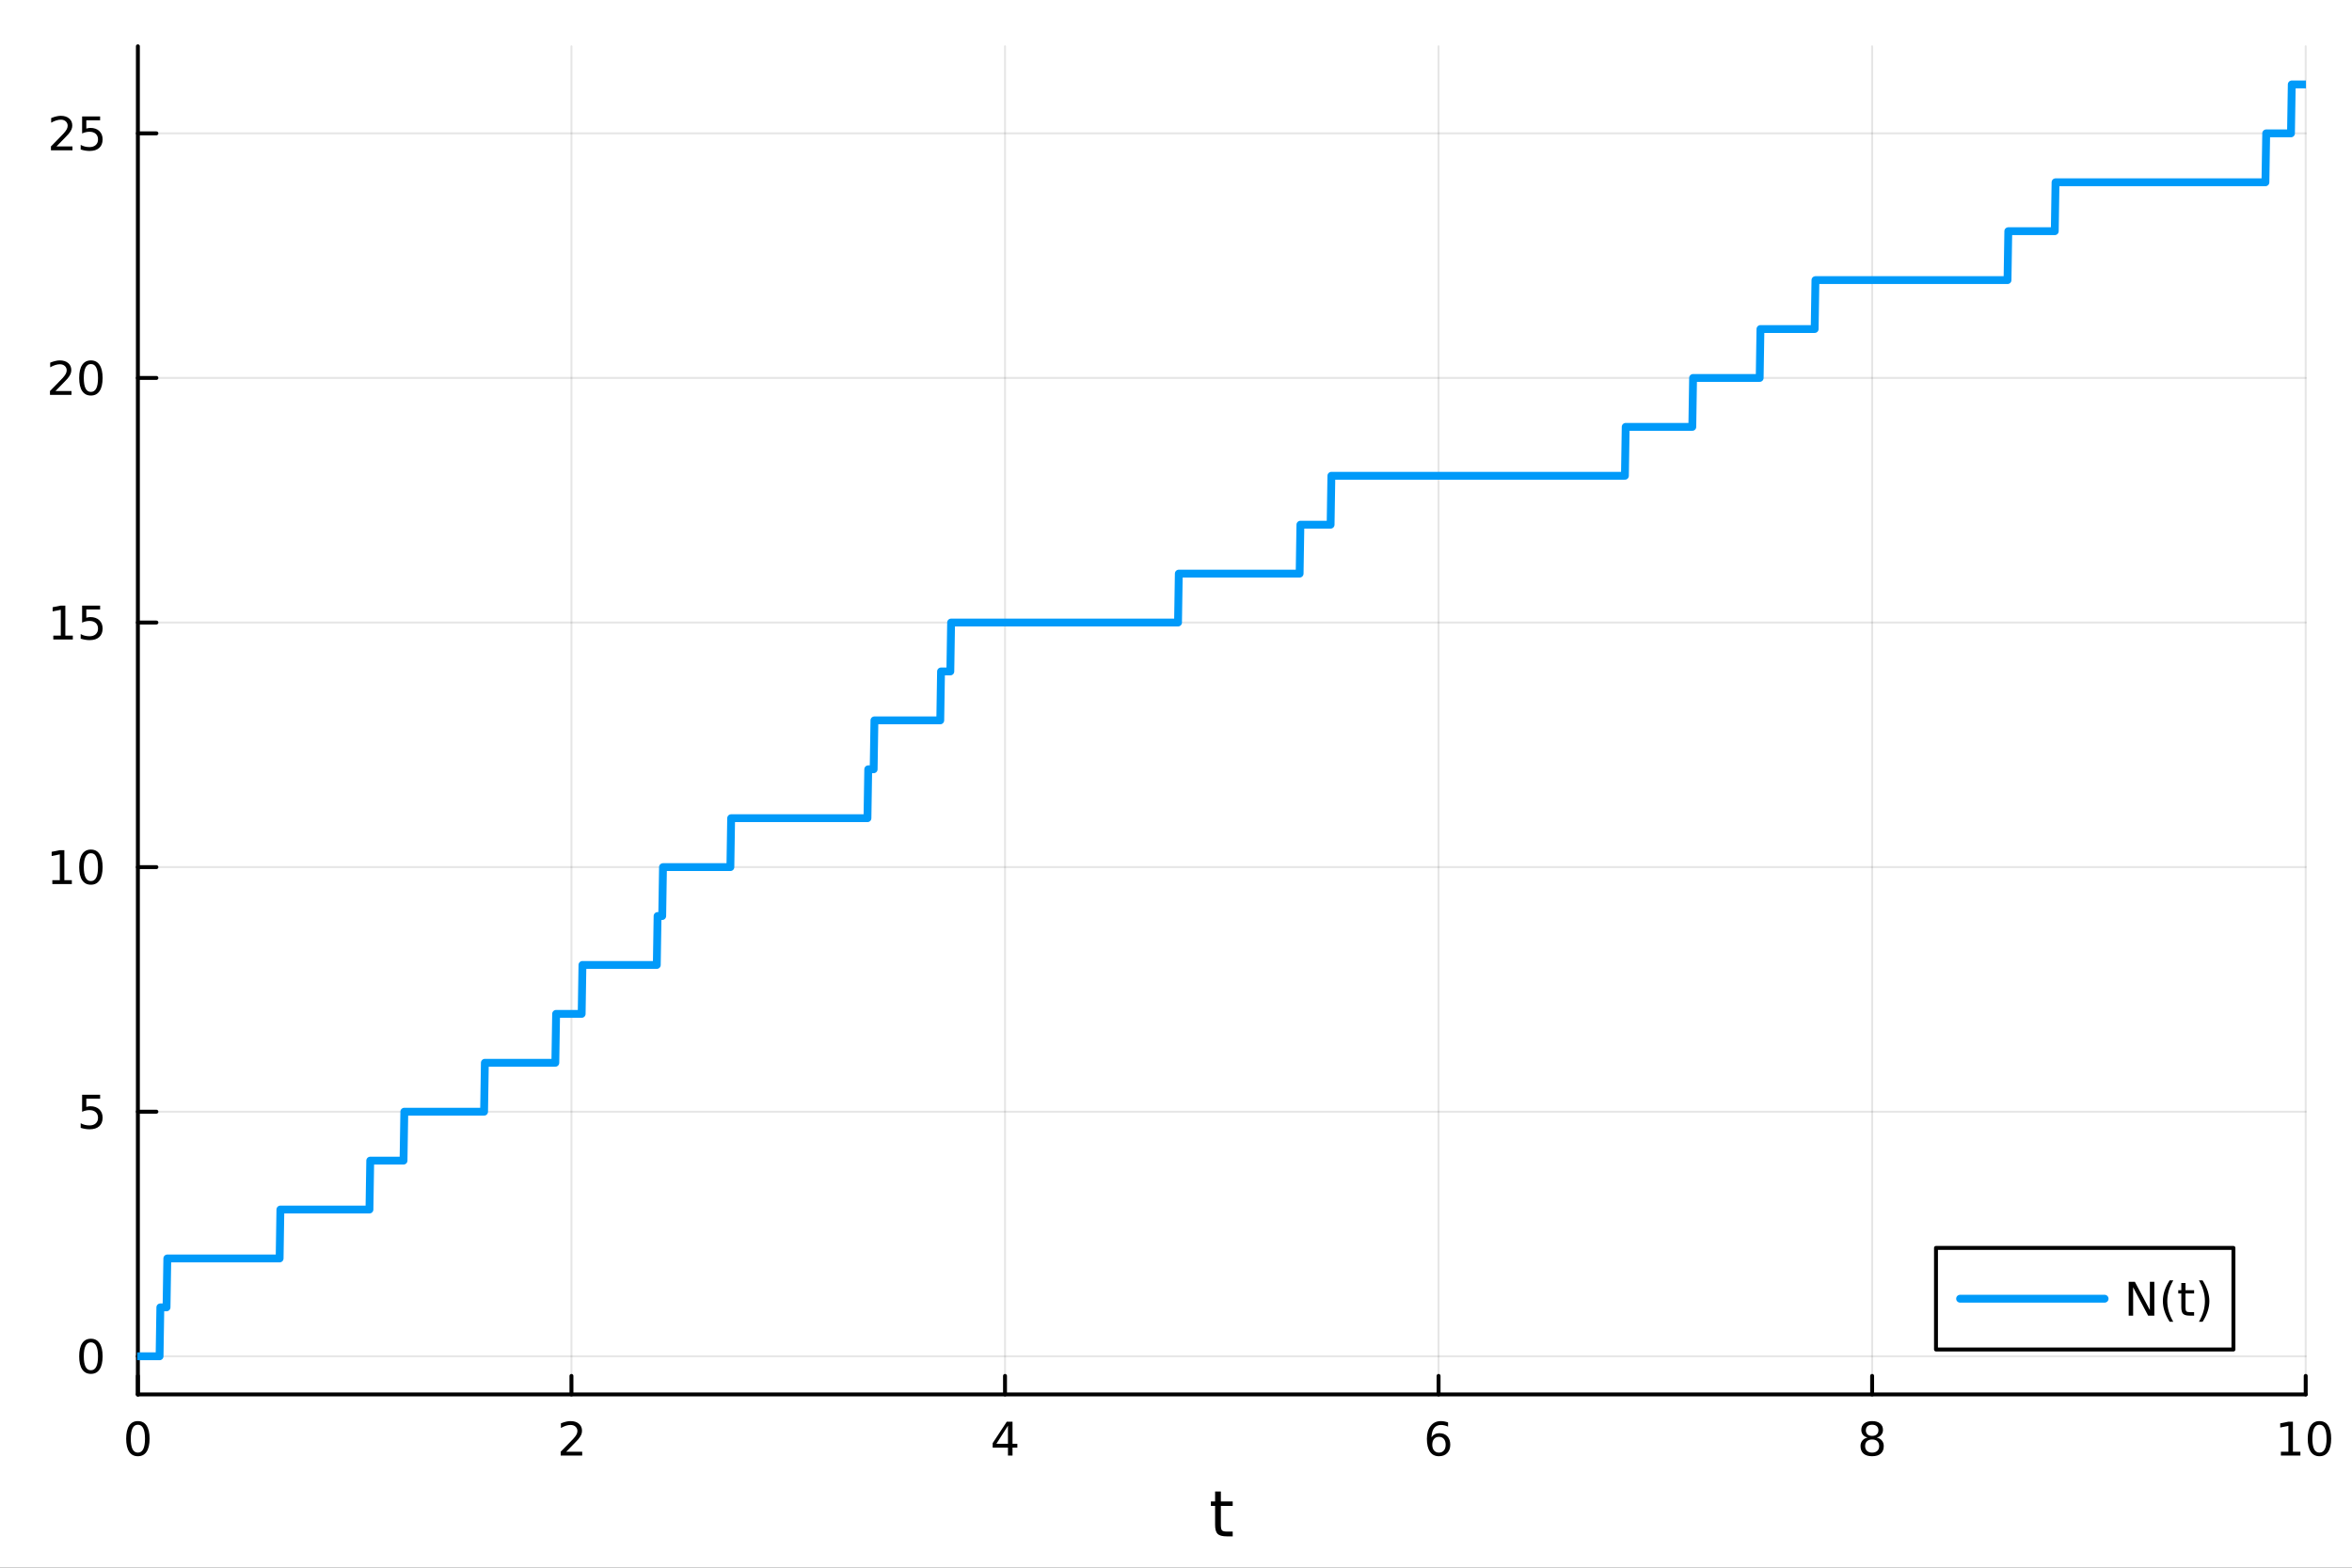 <?xml version="1.0" encoding="utf-8"?>
<svg xmlns="http://www.w3.org/2000/svg" xmlns:xlink="http://www.w3.org/1999/xlink" width="600" height="400" viewBox="0 0 2400 1600">
<rect x="0" y="0" width="2400" height="1600" fill="#333333" stroke="none"/>
<defs>
  <clipPath id="clip160">
    <rect x="0" y="0" width="2400" height="1600"/>
  </clipPath>
</defs>
<path clip-path="url(#clip160)" d="M0 1600 L2400 1600 L2400 0 L0 0  Z" fill="#ffffff" fill-rule="evenodd" fill-opacity="1"/>
<defs>
  <clipPath id="clip161">
    <rect x="480" y="0" width="1681" height="1600"/>
  </clipPath>
</defs>
<path clip-path="url(#clip160)" d="M140.696 1423.18 L2352.76 1423.18 L2352.76 47.244 L140.696 47.244  Z" fill="#ffffff" fill-rule="evenodd" fill-opacity="1"/>
<defs>
  <clipPath id="clip162">
    <rect x="140" y="47" width="2213" height="1377"/>
  </clipPath>
</defs>
<polyline clip-path="url(#clip162)" style="stroke:#000000; stroke-linecap:round; stroke-linejoin:round; stroke-width:2; stroke-opacity:0.1; fill:none" points="140.696,1423.18 140.696,47.244 "/>
<polyline clip-path="url(#clip162)" style="stroke:#000000; stroke-linecap:round; stroke-linejoin:round; stroke-width:2; stroke-opacity:0.1; fill:none" points="583.108,1423.18 583.108,47.244 "/>
<polyline clip-path="url(#clip162)" style="stroke:#000000; stroke-linecap:round; stroke-linejoin:round; stroke-width:2; stroke-opacity:0.1; fill:none" points="1025.52,1423.18 1025.52,47.244 "/>
<polyline clip-path="url(#clip162)" style="stroke:#000000; stroke-linecap:round; stroke-linejoin:round; stroke-width:2; stroke-opacity:0.1; fill:none" points="1467.93,1423.18 1467.93,47.244 "/>
<polyline clip-path="url(#clip162)" style="stroke:#000000; stroke-linecap:round; stroke-linejoin:round; stroke-width:2; stroke-opacity:0.1; fill:none" points="1910.34,1423.18 1910.34,47.244 "/>
<polyline clip-path="url(#clip162)" style="stroke:#000000; stroke-linecap:round; stroke-linejoin:round; stroke-width:2; stroke-opacity:0.1; fill:none" points="2352.76,1423.18 2352.76,47.244 "/>
<polyline clip-path="url(#clip160)" style="stroke:#000000; stroke-linecap:round; stroke-linejoin:round; stroke-width:4; stroke-opacity:1; fill:none" points="140.696,1423.18 2352.76,1423.18 "/>
<polyline clip-path="url(#clip160)" style="stroke:#000000; stroke-linecap:round; stroke-linejoin:round; stroke-width:4; stroke-opacity:1; fill:none" points="140.696,1423.18 140.696,1404.28 "/>
<polyline clip-path="url(#clip160)" style="stroke:#000000; stroke-linecap:round; stroke-linejoin:round; stroke-width:4; stroke-opacity:1; fill:none" points="583.108,1423.18 583.108,1404.28 "/>
<polyline clip-path="url(#clip160)" style="stroke:#000000; stroke-linecap:round; stroke-linejoin:round; stroke-width:4; stroke-opacity:1; fill:none" points="1025.52,1423.18 1025.52,1404.28 "/>
<polyline clip-path="url(#clip160)" style="stroke:#000000; stroke-linecap:round; stroke-linejoin:round; stroke-width:4; stroke-opacity:1; fill:none" points="1467.93,1423.18 1467.93,1404.28 "/>
<polyline clip-path="url(#clip160)" style="stroke:#000000; stroke-linecap:round; stroke-linejoin:round; stroke-width:4; stroke-opacity:1; fill:none" points="1910.34,1423.18 1910.34,1404.28 "/>
<polyline clip-path="url(#clip160)" style="stroke:#000000; stroke-linecap:round; stroke-linejoin:round; stroke-width:4; stroke-opacity:1; fill:none" points="2352.76,1423.18 2352.76,1404.28 "/>
<path clip-path="url(#clip160)" d="M140.696 1454.1 Q137.084 1454.1 135.256 1457.66 Q133.45 1461.2 133.45 1468.33 Q133.45 1475.44 135.256 1479.01 Q137.084 1482.55 140.696 1482.55 Q144.33 1482.55 146.135 1479.01 Q147.964 1475.44 147.964 1468.33 Q147.964 1461.2 146.135 1457.66 Q144.33 1454.1 140.696 1454.1 M140.696 1450.39 Q146.506 1450.39 149.561 1455 Q152.64 1459.58 152.64 1468.33 Q152.64 1477.06 149.561 1481.67 Q146.506 1486.25 140.696 1486.25 Q134.885 1486.25 131.807 1481.67 Q128.751 1477.06 128.751 1468.33 Q128.751 1459.58 131.807 1455 Q134.885 1450.39 140.696 1450.39 Z" fill="#000000" fill-rule="nonzero" fill-opacity="1" /><path clip-path="url(#clip160)" d="M577.76 1481.64 L594.08 1481.64 L594.08 1485.58 L572.135 1485.58 L572.135 1481.64 Q574.797 1478.89 579.381 1474.26 Q583.987 1469.61 585.168 1468.27 Q587.413 1465.74 588.293 1464.01 Q589.196 1462.25 589.196 1460.56 Q589.196 1457.8 587.251 1456.07 Q585.33 1454.33 582.228 1454.33 Q580.029 1454.33 577.575 1455.09 Q575.145 1455.86 572.367 1457.41 L572.367 1452.69 Q575.191 1451.55 577.645 1450.97 Q580.098 1450.39 582.135 1450.39 Q587.506 1450.39 590.7 1453.08 Q593.895 1455.77 593.895 1460.26 Q593.895 1462.39 593.084 1464.31 Q592.297 1466.2 590.191 1468.8 Q589.612 1469.47 586.51 1472.69 Q583.409 1475.88 577.76 1481.64 Z" fill="#000000" fill-rule="nonzero" fill-opacity="1" /><path clip-path="url(#clip160)" d="M1028.53 1455.09 L1016.72 1473.54 L1028.53 1473.54 L1028.53 1455.09 M1027.3 1451.02 L1033.18 1451.02 L1033.18 1473.54 L1038.11 1473.54 L1038.11 1477.43 L1033.18 1477.43 L1033.18 1485.58 L1028.53 1485.58 L1028.53 1477.43 L1012.93 1477.43 L1012.93 1472.92 L1027.3 1451.02 Z" fill="#000000" fill-rule="nonzero" fill-opacity="1" /><path clip-path="url(#clip160)" d="M1468.34 1466.44 Q1465.19 1466.44 1463.34 1468.59 Q1461.51 1470.74 1461.51 1474.49 Q1461.51 1478.22 1463.34 1480.39 Q1465.19 1482.55 1468.34 1482.55 Q1471.48 1482.55 1473.31 1480.39 Q1475.17 1478.22 1475.17 1474.49 Q1475.17 1470.74 1473.31 1468.59 Q1471.48 1466.44 1468.34 1466.44 M1477.62 1451.78 L1477.62 1456.04 Q1475.86 1455.21 1474.05 1454.77 Q1472.27 1454.33 1470.51 1454.33 Q1465.88 1454.33 1463.43 1457.45 Q1461 1460.58 1460.65 1466.9 Q1462.02 1464.89 1464.08 1463.82 Q1466.14 1462.73 1468.61 1462.73 Q1473.82 1462.73 1476.83 1465.9 Q1479.86 1469.05 1479.86 1474.49 Q1479.86 1479.82 1476.72 1483.03 Q1473.57 1486.25 1468.34 1486.25 Q1462.34 1486.25 1459.17 1481.67 Q1456 1477.06 1456 1468.33 Q1456 1460.14 1459.89 1455.28 Q1463.78 1450.39 1470.33 1450.39 Q1472.09 1450.39 1473.87 1450.74 Q1475.67 1451.09 1477.62 1451.78 Z" fill="#000000" fill-rule="nonzero" fill-opacity="1" /><path clip-path="url(#clip160)" d="M1910.34 1469.17 Q1907.01 1469.17 1905.09 1470.95 Q1903.19 1472.73 1903.19 1475.86 Q1903.19 1478.98 1905.09 1480.77 Q1907.01 1482.55 1910.34 1482.55 Q1913.68 1482.55 1915.6 1480.77 Q1917.52 1478.96 1917.52 1475.86 Q1917.52 1472.73 1915.6 1470.95 Q1913.7 1469.17 1910.34 1469.17 M1905.67 1467.18 Q1902.66 1466.44 1900.97 1464.38 Q1899.3 1462.32 1899.3 1459.35 Q1899.3 1455.21 1902.24 1452.8 Q1905.2 1450.39 1910.34 1450.39 Q1915.51 1450.39 1918.45 1452.8 Q1921.39 1455.21 1921.39 1459.35 Q1921.39 1462.32 1919.7 1464.38 Q1918.03 1466.44 1915.04 1467.18 Q1918.42 1467.96 1920.3 1470.26 Q1922.2 1472.55 1922.2 1475.86 Q1922.2 1480.88 1919.12 1483.57 Q1916.06 1486.25 1910.34 1486.25 Q1904.63 1486.25 1901.55 1483.57 Q1898.49 1480.88 1898.49 1475.86 Q1898.49 1472.55 1900.39 1470.26 Q1902.29 1467.96 1905.67 1467.18 M1903.95 1459.79 Q1903.95 1462.48 1905.62 1463.98 Q1907.31 1465.49 1910.34 1465.49 Q1913.35 1465.49 1915.04 1463.98 Q1916.76 1462.48 1916.76 1459.79 Q1916.76 1457.11 1915.04 1455.6 Q1913.35 1454.1 1910.34 1454.1 Q1907.31 1454.1 1905.62 1455.6 Q1903.95 1457.11 1903.95 1459.79 Z" fill="#000000" fill-rule="nonzero" fill-opacity="1" /><path clip-path="url(#clip160)" d="M2327.44 1481.64 L2335.08 1481.64 L2335.08 1455.28 L2326.77 1456.95 L2326.77 1452.69 L2335.04 1451.02 L2339.71 1451.02 L2339.71 1481.64 L2347.35 1481.64 L2347.35 1485.58 L2327.44 1485.58 L2327.44 1481.64 Z" fill="#000000" fill-rule="nonzero" fill-opacity="1" /><path clip-path="url(#clip160)" d="M2366.8 1454.1 Q2363.18 1454.1 2361.36 1457.66 Q2359.55 1461.2 2359.55 1468.33 Q2359.55 1475.44 2361.36 1479.01 Q2363.18 1482.55 2366.8 1482.55 Q2370.43 1482.55 2372.23 1479.01 Q2374.06 1475.44 2374.06 1468.33 Q2374.06 1461.2 2372.23 1457.66 Q2370.43 1454.1 2366.8 1454.1 M2366.8 1450.39 Q2372.61 1450.39 2375.66 1455 Q2378.74 1459.58 2378.74 1468.33 Q2378.74 1477.06 2375.66 1481.67 Q2372.61 1486.25 2366.8 1486.25 Q2360.99 1486.25 2357.91 1481.67 Q2354.85 1477.06 2354.85 1468.33 Q2354.85 1459.58 2357.91 1455 Q2360.99 1450.39 2366.8 1450.39 Z" fill="#000000" fill-rule="nonzero" fill-opacity="1" /><path clip-path="url(#clip160)" d="M1245.79 1522.27 L1245.79 1532.4 L1257.85 1532.4 L1257.85 1536.95 L1245.79 1536.95 L1245.79 1556.3 Q1245.79 1560.66 1246.96 1561.9 Q1248.17 1563.14 1251.83 1563.14 L1257.85 1563.14 L1257.85 1568.04 L1251.83 1568.04 Q1245.05 1568.04 1242.48 1565.53 Q1239.9 1562.98 1239.9 1556.3 L1239.9 1536.95 L1235.6 1536.95 L1235.6 1532.4 L1239.9 1532.4 L1239.9 1522.27 L1245.79 1522.27 Z" fill="#000000" fill-rule="nonzero" fill-opacity="1" /><polyline clip-path="url(#clip162)" style="stroke:#000000; stroke-linecap:round; stroke-linejoin:round; stroke-width:2; stroke-opacity:0.1; fill:none" points="140.696,1384.24 2352.76,1384.24 "/>
<polyline clip-path="url(#clip162)" style="stroke:#000000; stroke-linecap:round; stroke-linejoin:round; stroke-width:2; stroke-opacity:0.1; fill:none" points="140.696,1134.61 2352.76,1134.61 "/>
<polyline clip-path="url(#clip162)" style="stroke:#000000; stroke-linecap:round; stroke-linejoin:round; stroke-width:2; stroke-opacity:0.1; fill:none" points="140.696,884.987 2352.76,884.987 "/>
<polyline clip-path="url(#clip162)" style="stroke:#000000; stroke-linecap:round; stroke-linejoin:round; stroke-width:2; stroke-opacity:0.1; fill:none" points="140.696,635.362 2352.76,635.362 "/>
<polyline clip-path="url(#clip162)" style="stroke:#000000; stroke-linecap:round; stroke-linejoin:round; stroke-width:2; stroke-opacity:0.1; fill:none" points="140.696,385.736 2352.76,385.736 "/>
<polyline clip-path="url(#clip162)" style="stroke:#000000; stroke-linecap:round; stroke-linejoin:round; stroke-width:2; stroke-opacity:0.1; fill:none" points="140.696,136.111 2352.76,136.111 "/>
<polyline clip-path="url(#clip160)" style="stroke:#000000; stroke-linecap:round; stroke-linejoin:round; stroke-width:4; stroke-opacity:1; fill:none" points="140.696,1423.18 140.696,47.244 "/>
<polyline clip-path="url(#clip160)" style="stroke:#000000; stroke-linecap:round; stroke-linejoin:round; stroke-width:4; stroke-opacity:1; fill:none" points="140.696,1384.24 159.593,1384.24 "/>
<polyline clip-path="url(#clip160)" style="stroke:#000000; stroke-linecap:round; stroke-linejoin:round; stroke-width:4; stroke-opacity:1; fill:none" points="140.696,1134.61 159.593,1134.61 "/>
<polyline clip-path="url(#clip160)" style="stroke:#000000; stroke-linecap:round; stroke-linejoin:round; stroke-width:4; stroke-opacity:1; fill:none" points="140.696,884.987 159.593,884.987 "/>
<polyline clip-path="url(#clip160)" style="stroke:#000000; stroke-linecap:round; stroke-linejoin:round; stroke-width:4; stroke-opacity:1; fill:none" points="140.696,635.362 159.593,635.362 "/>
<polyline clip-path="url(#clip160)" style="stroke:#000000; stroke-linecap:round; stroke-linejoin:round; stroke-width:4; stroke-opacity:1; fill:none" points="140.696,385.736 159.593,385.736 "/>
<polyline clip-path="url(#clip160)" style="stroke:#000000; stroke-linecap:round; stroke-linejoin:round; stroke-width:4; stroke-opacity:1; fill:none" points="140.696,136.111 159.593,136.111 "/>
<path clip-path="url(#clip160)" d="M92.751 1370.04 Q89.14 1370.04 87.311 1373.6 Q85.506 1377.14 85.506 1384.27 Q85.506 1391.38 87.311 1394.94 Q89.14 1398.49 92.751 1398.49 Q96.385 1398.49 98.191 1394.94 Q100.02 1391.38 100.02 1384.27 Q100.02 1377.14 98.191 1373.6 Q96.385 1370.04 92.751 1370.04 M92.751 1366.33 Q98.561 1366.33 101.617 1370.94 Q104.696 1375.52 104.696 1384.27 Q104.696 1393 101.617 1397.61 Q98.561 1402.19 92.751 1402.19 Q86.941 1402.19 83.862 1397.61 Q80.807 1393 80.807 1384.27 Q80.807 1375.52 83.862 1370.94 Q86.941 1366.33 92.751 1366.33 Z" fill="#000000" fill-rule="nonzero" fill-opacity="1" /><path clip-path="url(#clip160)" d="M83.793 1117.33 L102.149 1117.33 L102.149 1121.27 L88.075 1121.27 L88.075 1129.74 Q89.094 1129.39 90.112 1129.23 Q91.131 1129.05 92.149 1129.05 Q97.936 1129.05 101.316 1132.22 Q104.696 1135.39 104.696 1140.8 Q104.696 1146.38 101.223 1149.49 Q97.751 1152.56 91.432 1152.56 Q89.256 1152.56 86.987 1152.19 Q84.742 1151.82 82.335 1151.08 L82.335 1146.38 Q84.418 1147.52 86.64 1148.07 Q88.862 1148.63 91.339 1148.63 Q95.344 1148.63 97.682 1146.52 Q100.02 1144.42 100.02 1140.8 Q100.02 1137.19 97.682 1135.09 Q95.344 1132.98 91.339 1132.98 Q89.464 1132.98 87.589 1133.4 Q85.737 1133.81 83.793 1134.69 L83.793 1117.33 Z" fill="#000000" fill-rule="nonzero" fill-opacity="1" /><path clip-path="url(#clip160)" d="M53.4 898.332 L61.038 898.332 L61.038 871.967 L52.728 873.633 L52.728 869.374 L60.992 867.707 L65.668 867.707 L65.668 898.332 L73.307 898.332 L73.307 902.267 L53.4 902.267 L53.4 898.332 Z" fill="#000000" fill-rule="nonzero" fill-opacity="1" /><path clip-path="url(#clip160)" d="M92.751 870.786 Q89.14 870.786 87.311 874.351 Q85.506 877.892 85.506 885.022 Q85.506 892.128 87.311 895.693 Q89.14 899.235 92.751 899.235 Q96.385 899.235 98.191 895.693 Q100.02 892.128 100.02 885.022 Q100.02 877.892 98.191 874.351 Q96.385 870.786 92.751 870.786 M92.751 867.082 Q98.561 867.082 101.617 871.689 Q104.696 876.272 104.696 885.022 Q104.696 893.749 101.617 898.355 Q98.561 902.939 92.751 902.939 Q86.941 902.939 83.862 898.355 Q80.807 893.749 80.807 885.022 Q80.807 876.272 83.862 871.689 Q86.941 867.082 92.751 867.082 Z" fill="#000000" fill-rule="nonzero" fill-opacity="1" /><path clip-path="url(#clip160)" d="M54.395 648.707 L62.034 648.707 L62.034 622.341 L53.724 624.008 L53.724 619.748 L61.987 618.082 L66.663 618.082 L66.663 648.707 L74.302 648.707 L74.302 652.642 L54.395 652.642 L54.395 648.707 Z" fill="#000000" fill-rule="nonzero" fill-opacity="1" /><path clip-path="url(#clip160)" d="M83.793 618.082 L102.149 618.082 L102.149 622.017 L88.075 622.017 L88.075 630.489 Q89.094 630.142 90.112 629.98 Q91.131 629.795 92.149 629.795 Q97.936 629.795 101.316 632.966 Q104.696 636.137 104.696 641.554 Q104.696 647.133 101.223 650.234 Q97.751 653.313 91.432 653.313 Q89.256 653.313 86.987 652.943 Q84.742 652.572 82.335 651.832 L82.335 647.133 Q84.418 648.267 86.64 648.822 Q88.862 649.378 91.339 649.378 Q95.344 649.378 97.682 647.271 Q100.02 645.165 100.02 641.554 Q100.02 637.943 97.682 635.836 Q95.344 633.73 91.339 633.73 Q89.464 633.73 87.589 634.146 Q85.737 634.563 83.793 635.443 L83.793 618.082 Z" fill="#000000" fill-rule="nonzero" fill-opacity="1" /><path clip-path="url(#clip160)" d="M56.617 399.081 L72.936 399.081 L72.936 403.016 L50.992 403.016 L50.992 399.081 Q53.654 396.326 58.237 391.697 Q62.844 387.044 64.025 385.702 Q66.27 383.178 67.149 381.442 Q68.052 379.683 68.052 377.993 Q68.052 375.239 66.108 373.503 Q64.186 371.766 61.085 371.766 Q58.886 371.766 56.432 372.53 Q54.001 373.294 51.224 374.845 L51.224 370.123 Q54.048 368.989 56.501 368.41 Q58.955 367.831 60.992 367.831 Q66.362 367.831 69.557 370.516 Q72.751 373.202 72.751 377.692 Q72.751 379.822 71.941 381.743 Q71.154 383.641 69.048 386.234 Q68.469 386.905 65.367 390.123 Q62.265 393.317 56.617 399.081 Z" fill="#000000" fill-rule="nonzero" fill-opacity="1" /><path clip-path="url(#clip160)" d="M92.751 371.535 Q89.14 371.535 87.311 375.1 Q85.506 378.641 85.506 385.771 Q85.506 392.877 87.311 396.442 Q89.14 399.984 92.751 399.984 Q96.385 399.984 98.191 396.442 Q100.02 392.877 100.02 385.771 Q100.02 378.641 98.191 375.1 Q96.385 371.535 92.751 371.535 M92.751 367.831 Q98.561 367.831 101.617 372.438 Q104.696 377.021 104.696 385.771 Q104.696 394.498 101.617 399.104 Q98.561 403.688 92.751 403.688 Q86.941 403.688 83.862 399.104 Q80.807 394.498 80.807 385.771 Q80.807 377.021 83.862 372.438 Q86.941 367.831 92.751 367.831 Z" fill="#000000" fill-rule="nonzero" fill-opacity="1" /><path clip-path="url(#clip160)" d="M57.612 149.456 L73.932 149.456 L73.932 153.391 L51.987 153.391 L51.987 149.456 Q54.65 146.701 59.233 142.071 Q63.839 137.419 65.02 136.076 Q67.265 133.553 68.145 131.817 Q69.048 130.058 69.048 128.368 Q69.048 125.613 67.103 123.877 Q65.182 122.141 62.08 122.141 Q59.881 122.141 57.427 122.905 Q54.997 123.669 52.219 125.22 L52.219 120.497 Q55.043 119.363 57.497 118.784 Q59.95 118.206 61.987 118.206 Q67.358 118.206 70.552 120.891 Q73.747 123.576 73.747 128.067 Q73.747 130.196 72.936 132.118 Q72.149 134.016 70.043 136.608 Q69.464 137.28 66.362 140.497 Q63.261 143.692 57.612 149.456 Z" fill="#000000" fill-rule="nonzero" fill-opacity="1" /><path clip-path="url(#clip160)" d="M83.793 118.831 L102.149 118.831 L102.149 122.766 L88.075 122.766 L88.075 131.238 Q89.094 130.891 90.112 130.729 Q91.131 130.544 92.149 130.544 Q97.936 130.544 101.316 133.715 Q104.696 136.886 104.696 142.303 Q104.696 147.882 101.223 150.983 Q97.751 154.062 91.432 154.062 Q89.256 154.062 86.987 153.692 Q84.742 153.321 82.335 152.581 L82.335 147.882 Q84.418 149.016 86.64 149.571 Q88.862 150.127 91.339 150.127 Q95.344 150.127 97.682 148.02 Q100.02 145.914 100.02 142.303 Q100.02 138.692 97.682 136.585 Q95.344 134.479 91.339 134.479 Q89.464 134.479 87.589 134.896 Q85.737 135.312 83.793 136.192 L83.793 118.831 Z" fill="#000000" fill-rule="nonzero" fill-opacity="1" /><polyline clip-path="url(#clip162)" style="stroke:#009af9; stroke-linecap:round; stroke-linejoin:round; stroke-width:8; stroke-opacity:1; fill:none" points="140.696,1384.24 141.486,1384.24 142.276,1384.24 143.066,1384.24 143.857,1384.24 144.647,1384.24 145.437,1384.24 146.228,1384.24 147.018,1384.24 147.808,1384.24 148.599,1384.24 149.389,1384.24 150.179,1384.24 150.969,1384.24 151.76,1384.24 152.55,1384.24 153.34,1384.24 154.131,1384.24 154.921,1384.24 155.711,1384.24 156.502,1384.24 157.292,1384.24 158.082,1384.24 158.873,1384.24 159.663,1384.24 160.453,1384.24 161.243,1384.24 162.034,1384.24 162.824,1384.24 163.614,1334.31 164.405,1334.31 165.195,1334.31 165.985,1334.31 166.776,1334.31 167.566,1334.31 168.356,1334.31 169.146,1334.31 169.937,1334.31 170.727,1284.39 171.517,1284.39 172.308,1284.39 173.098,1284.39 173.888,1284.39 174.679,1284.39 175.469,1284.39 176.259,1284.39 177.05,1284.39 177.84,1284.39 178.63,1284.39 179.42,1284.39 180.211,1284.39 181.001,1284.39 181.791,1284.39 182.582,1284.39 183.372,1284.39 184.162,1284.39 184.953,1284.39 185.743,1284.39 186.533,1284.39 187.323,1284.39 188.114,1284.39 188.904,1284.39 189.694,1284.39 190.485,1284.39 191.275,1284.39 192.065,1284.39 192.856,1284.39 193.646,1284.39 194.436,1284.39 195.227,1284.39 196.017,1284.39 196.807,1284.39 197.597,1284.39 198.388,1284.39 199.178,1284.39 199.968,1284.39 200.759,1284.39 201.549,1284.39 202.339,1284.39 203.13,1284.39 203.92,1284.39 204.71,1284.39 205.5,1284.39 206.291,1284.39 207.081,1284.39 207.871,1284.39 208.662,1284.39 209.452,1284.39 210.242,1284.39 211.033,1284.39 211.823,1284.39 212.613,1284.39 213.403,1284.39 214.194,1284.39 214.984,1284.39 215.774,1284.39 216.565,1284.39 217.355,1284.39 218.145,1284.39 218.936,1284.39 219.726,1284.39 220.516,1284.39 221.307,1284.39 222.097,1284.39 222.887,1284.39 223.677,1284.39 224.468,1284.39 225.258,1284.39 226.048,1284.39 226.839,1284.39 227.629,1284.39 228.419,1284.39 229.21,1284.39 230,1284.39 230.79,1284.39 231.58,1284.39 232.371,1284.39 233.161,1284.39 233.951,1284.39 234.742,1284.39 235.532,1284.39 236.322,1284.39 237.113,1284.39 237.903,1284.39 238.693,1284.39 239.484,1284.39 240.274,1284.39 241.064,1284.39 241.854,1284.39 242.645,1284.39 243.435,1284.39 244.225,1284.39 245.016,1284.39 245.806,1284.39 246.596,1284.39 247.387,1284.39 248.177,1284.39 248.967,1284.39 249.757,1284.39 250.548,1284.39 251.338,1284.39 252.128,1284.39 252.919,1284.39 253.709,1284.39 254.499,1284.39 255.29,1284.39 256.08,1284.39 256.87,1284.39 257.661,1284.39 258.451,1284.39 259.241,1284.39 260.031,1284.39 260.822,1284.39 261.612,1284.39 262.402,1284.39 263.193,1284.39 263.983,1284.39 264.773,1284.39 265.564,1284.39 266.354,1284.39 267.144,1284.39 267.934,1284.39 268.725,1284.39 269.515,1284.39 270.305,1284.39 271.096,1284.39 271.886,1284.39 272.676,1284.39 273.467,1284.39 274.257,1284.39 275.047,1284.39 275.837,1284.39 276.628,1284.39 277.418,1284.39 278.208,1284.39 278.999,1284.39 279.789,1284.39 280.579,1284.39 281.37,1284.39 282.16,1284.39 282.95,1284.39 283.741,1284.39 284.531,1284.39 285.321,1284.39 286.111,1234.46 286.902,1234.46 287.692,1234.46 288.482,1234.46 289.273,1234.46 290.063,1234.46 290.853,1234.46 291.644,1234.46 292.434,1234.46 293.224,1234.46 294.014,1234.46 294.805,1234.46 295.595,1234.46 296.385,1234.46 297.176,1234.46 297.966,1234.46 298.756,1234.46 299.547,1234.46 300.337,1234.46 301.127,1234.46 301.918,1234.46 302.708,1234.46 303.498,1234.46 304.288,1234.46 305.079,1234.46 305.869,1234.46 306.659,1234.46 307.45,1234.46 308.24,1234.46 309.03,1234.46 309.821,1234.46 310.611,1234.46 311.401,1234.46 312.191,1234.46 312.982,1234.46 313.772,1234.46 314.562,1234.46 315.353,1234.46 316.143,1234.46 316.933,1234.46 317.724,1234.46 318.514,1234.46 319.304,1234.46 320.095,1234.46 320.885,1234.46 321.675,1234.46 322.465,1234.46 323.256,1234.46 324.046,1234.46 324.836,1234.46 325.627,1234.46 326.417,1234.46 327.207,1234.46 327.998,1234.46 328.788,1234.46 329.578,1234.46 330.368,1234.46 331.159,1234.46 331.949,1234.46 332.739,1234.46 333.53,1234.46 334.32,1234.46 335.11,1234.46 335.901,1234.46 336.691,1234.46 337.481,1234.46 338.271,1234.46 339.062,1234.46 339.852,1234.46 340.642,1234.46 341.433,1234.46 342.223,1234.46 343.013,1234.46 343.804,1234.46 344.594,1234.46 345.384,1234.46 346.175,1234.46 346.965,1234.46 347.755,1234.46 348.545,1234.46 349.336,1234.46 350.126,1234.46 350.916,1234.46 351.707,1234.46 352.497,1234.46 353.287,1234.46 354.078,1234.46 354.868,1234.46 355.658,1234.46 356.448,1234.46 357.239,1234.46 358.029,1234.46 358.819,1234.46 359.61,1234.46 360.4,1234.46 361.19,1234.46 361.981,1234.46 362.771,1234.46 363.561,1234.46 364.352,1234.46 365.142,1234.46 365.932,1234.46 366.722,1234.46 367.513,1234.46 368.303,1234.46 369.093,1234.46 369.884,1234.46 370.674,1234.46 371.464,1234.46 372.255,1234.46 373.045,1234.46 373.835,1234.46 374.625,1234.46 375.416,1234.46 376.206,1234.46 376.996,1234.46 377.787,1184.54 378.577,1184.54 379.367,1184.54 380.158,1184.54 380.948,1184.54 381.738,1184.54 382.529,1184.54 383.319,1184.54 384.109,1184.54 384.899,1184.54 385.69,1184.54 386.48,1184.54 387.27,1184.54 388.061,1184.54 388.851,1184.54 389.641,1184.54 390.432,1184.54 391.222,1184.54 392.012,1184.54 392.802,1184.54 393.593,1184.54 394.383,1184.54 395.173,1184.54 395.964,1184.54 396.754,1184.54 397.544,1184.54 398.335,1184.54 399.125,1184.54 399.915,1184.54 400.705,1184.54 401.496,1184.54 402.286,1184.54 403.076,1184.54 403.867,1184.54 404.657,1184.54 405.447,1184.54 406.238,1184.54 407.028,1184.54 407.818,1184.54 408.609,1184.54 409.399,1184.54 410.189,1184.54 410.979,1184.54 411.77,1184.54 412.56,1134.61 413.35,1134.61 414.141,1134.61 414.931,1134.61 415.721,1134.61 416.512,1134.61 417.302,1134.61 418.092,1134.61 418.882,1134.61 419.673,1134.61 420.463,1134.61 421.253,1134.61 422.044,1134.61 422.834,1134.61 423.624,1134.61 424.415,1134.61 425.205,1134.61 425.995,1134.61 426.786,1134.61 427.576,1134.61 428.366,1134.61 429.156,1134.61 429.947,1134.61 430.737,1134.61 431.527,1134.61 432.318,1134.61 433.108,1134.61 433.898,1134.61 434.689,1134.61 435.479,1134.61 436.269,1134.61 437.059,1134.61 437.85,1134.61 438.64,1134.61 439.43,1134.61 440.221,1134.61 441.011,1134.61 441.801,1134.61 442.592,1134.61 443.382,1134.61 444.172,1134.61 444.963,1134.61 445.753,1134.61 446.543,1134.61 447.333,1134.61 448.124,1134.61 448.914,1134.61 449.704,1134.61 450.495,1134.61 451.285,1134.61 452.075,1134.61 452.866,1134.61 453.656,1134.61 454.446,1134.61 455.236,1134.61 456.027,1134.61 456.817,1134.61 457.607,1134.61 458.398,1134.61 459.188,1134.61 459.978,1134.61 460.769,1134.61 461.559,1134.61 462.349,1134.61 463.139,1134.61 463.93,1134.61 464.72,1134.61 465.51,1134.61 466.301,1134.61 467.091,1134.61 467.881,1134.61 468.672,1134.61 469.462,1134.61 470.252,1134.61 471.043,1134.61 471.833,1134.61 472.623,1134.61 473.413,1134.61 474.204,1134.61 474.994,1134.61 475.784,1134.61 476.575,1134.61 477.365,1134.61 478.155,1134.61 478.946,1134.61 479.736,1134.61 480.526,1134.61 481.316,1134.61 482.107,1134.61 482.897,1134.61 483.687,1134.61 484.478,1134.61 485.268,1134.61 486.058,1134.61 486.849,1134.61 487.639,1134.61 488.429,1134.61 489.22,1134.61 490.01,1134.61 490.8,1134.61 491.59,1134.61 492.381,1134.61 493.171,1134.61 493.961,1134.61 494.752,1084.69 495.542,1084.69 496.332,1084.69 497.123,1084.69 497.913,1084.69 498.703,1084.69 499.493,1084.69 500.284,1084.69 501.074,1084.69 501.864,1084.69 502.655,1084.69 503.445,1084.69 504.235,1084.69 505.026,1084.69 505.816,1084.69 506.606,1084.69 507.397,1084.69 508.187,1084.69 508.977,1084.69 509.767,1084.69 510.558,1084.69 511.348,1084.69 512.138,1084.69 512.929,1084.69 513.719,1084.69 514.509,1084.69 515.3,1084.69 516.09,1084.69 516.88,1084.69 517.67,1084.69 518.461,1084.69 519.251,1084.69 520.041,1084.69 520.832,1084.69 521.622,1084.69 522.412,1084.69 523.203,1084.69 523.993,1084.69 524.783,1084.69 525.573,1084.69 526.364,1084.69 527.154,1084.69 527.944,1084.69 528.735,1084.69 529.525,1084.69 530.315,1084.69 531.106,1084.69 531.896,1084.69 532.686,1084.69 533.477,1084.69 534.267,1084.69 535.057,1084.69 535.847,1084.69 536.638,1084.69 537.428,1084.69 538.218,1084.69 539.009,1084.69 539.799,1084.69 540.589,1084.69 541.38,1084.69 542.17,1084.69 542.96,1084.69 543.75,1084.69 544.541,1084.69 545.331,1084.69 546.121,1084.69 546.912,1084.69 547.702,1084.69 548.492,1084.69 549.283,1084.69 550.073,1084.69 550.863,1084.69 551.654,1084.69 552.444,1084.69 553.234,1084.69 554.024,1084.69 554.815,1084.69 555.605,1084.69 556.395,1084.69 557.186,1084.69 557.976,1084.69 558.766,1084.69 559.557,1084.69 560.347,1084.69 561.137,1084.69 561.927,1084.69 562.718,1084.69 563.508,1084.69 564.298,1084.69 565.089,1084.69 565.879,1084.69 566.669,1084.69 567.46,1034.76 568.25,1034.76 569.04,1034.76 569.831,1034.76 570.621,1034.76 571.411,1034.76 572.201,1034.76 572.992,1034.76 573.782,1034.76 574.572,1034.76 575.363,1034.76 576.153,1034.76 576.943,1034.76 577.734,1034.76 578.524,1034.76 579.314,1034.76 580.104,1034.76 580.895,1034.76 581.685,1034.76 582.475,1034.76 583.266,1034.76 584.056,1034.76 584.846,1034.76 585.637,1034.76 586.427,1034.76 587.217,1034.76 588.007,1034.76 588.798,1034.76 589.588,1034.76 590.378,1034.76 591.169,1034.76 591.959,1034.76 592.749,1034.76 593.54,1034.76 594.33,984.837 595.12,984.837 595.911,984.837 596.701,984.837 597.491,984.837 598.281,984.837 599.072,984.837 599.862,984.837 600.652,984.837 601.443,984.837 602.233,984.837 603.023,984.837 603.814,984.837 604.604,984.837 605.394,984.837 606.184,984.837 606.975,984.837 607.765,984.837 608.555,984.837 609.346,984.837 610.136,984.837 610.926,984.837 611.717,984.837 612.507,984.837 613.297,984.837 614.088,984.837 614.878,984.837 615.668,984.837 616.458,984.837 617.249,984.837 618.039,984.837 618.829,984.837 619.62,984.837 620.41,984.837 621.2,984.837 621.991,984.837 622.781,984.837 623.571,984.837 624.361,984.837 625.152,984.837 625.942,984.837 626.732,984.837 627.523,984.837 628.313,984.837 629.103,984.837 629.894,984.837 630.684,984.837 631.474,984.837 632.265,984.837 633.055,984.837 633.845,984.837 634.635,984.837 635.426,984.837 636.216,984.837 637.006,984.837 637.797,984.837 638.587,984.837 639.377,984.837 640.168,984.837 640.958,984.837 641.748,984.837 642.538,984.837 643.329,984.837 644.119,984.837 644.909,984.837 645.7,984.837 646.49,984.837 647.28,984.837 648.071,984.837 648.861,984.837 649.651,984.837 650.441,984.837 651.232,984.837 652.022,984.837 652.812,984.837 653.603,984.837 654.393,984.837 655.183,984.837 655.974,984.837 656.764,984.837 657.554,984.837 658.345,984.837 659.135,984.837 659.925,984.837 660.715,984.837 661.506,984.837 662.296,984.837 663.086,984.837 663.877,984.837 664.667,984.837 665.457,984.837 666.248,984.837 667.038,984.837 667.828,984.837 668.618,984.837 669.409,984.837 670.199,984.837 670.989,934.912 671.78,934.912 672.57,934.912 673.36,934.912 674.151,934.912 674.941,934.912 675.731,934.912 676.522,884.987 677.312,884.987 678.102,884.987 678.892,884.987 679.683,884.987 680.473,884.987 681.263,884.987 682.054,884.987 682.844,884.987 683.634,884.987 684.425,884.987 685.215,884.987 686.005,884.987 686.795,884.987 687.586,884.987 688.376,884.987 689.166,884.987 689.957,884.987 690.747,884.987 691.537,884.987 692.328,884.987 693.118,884.987 693.908,884.987 694.699,884.987 695.489,884.987 696.279,884.987 697.069,884.987 697.86,884.987 698.65,884.987 699.44,884.987 700.231,884.987 701.021,884.987 701.811,884.987 702.602,884.987 703.392,884.987 704.182,884.987 704.972,884.987 705.763,884.987 706.553,884.987 707.343,884.987 708.134,884.987 708.924,884.987 709.714,884.987 710.505,884.987 711.295,884.987 712.085,884.987 712.876,884.987 713.666,884.987 714.456,884.987 715.246,884.987 716.037,884.987 716.827,884.987 717.617,884.987 718.408,884.987 719.198,884.987 719.988,884.987 720.779,884.987 721.569,884.987 722.359,884.987 723.149,884.987 723.94,884.987 724.73,884.987 725.52,884.987 726.311,884.987 727.101,884.987 727.891,884.987 728.682,884.987 729.472,884.987 730.262,884.987 731.052,884.987 731.843,884.987 732.633,884.987 733.423,884.987 734.214,884.987 735.004,884.987 735.794,884.987 736.585,884.987 737.375,884.987 738.165,884.987 738.956,884.987 739.746,884.987 740.536,884.987 741.326,884.987 742.117,884.987 742.907,884.987 743.697,884.987 744.488,884.987 745.278,884.987 746.068,835.062 746.859,835.062 747.649,835.062 748.439,835.062 749.229,835.062 750.02,835.062 750.81,835.062 751.6,835.062 752.391,835.062 753.181,835.062 753.971,835.062 754.762,835.062 755.552,835.062 756.342,835.062 757.133,835.062 757.923,835.062 758.713,835.062 759.503,835.062 760.294,835.062 761.084,835.062 761.874,835.062 762.665,835.062 763.455,835.062 764.245,835.062 765.036,835.062 765.826,835.062 766.616,835.062 767.406,835.062 768.197,835.062 768.987,835.062 769.777,835.062 770.568,835.062 771.358,835.062 772.148,835.062 772.939,835.062 773.729,835.062 774.519,835.062 775.31,835.062 776.1,835.062 776.89,835.062 777.68,835.062 778.471,835.062 779.261,835.062 780.051,835.062 780.842,835.062 781.632,835.062 782.422,835.062 783.213,835.062 784.003,835.062 784.793,835.062 785.583,835.062 786.374,835.062 787.164,835.062 787.954,835.062 788.745,835.062 789.535,835.062 790.325,835.062 791.116,835.062 791.906,835.062 792.696,835.062 793.486,835.062 794.277,835.062 795.067,835.062 795.857,835.062 796.648,835.062 797.438,835.062 798.228,835.062 799.019,835.062 799.809,835.062 800.599,835.062 801.39,835.062 802.18,835.062 802.97,835.062 803.76,835.062 804.551,835.062 805.341,835.062 806.131,835.062 806.922,835.062 807.712,835.062 808.502,835.062 809.293,835.062 810.083,835.062 810.873,835.062 811.663,835.062 812.454,835.062 813.244,835.062 814.034,835.062 814.825,835.062 815.615,835.062 816.405,835.062 817.196,835.062 817.986,835.062 818.776,835.062 819.567,835.062 820.357,835.062 821.147,835.062 821.937,835.062 822.728,835.062 823.518,835.062 824.308,835.062 825.099,835.062 825.889,835.062 826.679,835.062 827.47,835.062 828.26,835.062 829.05,835.062 829.84,835.062 830.631,835.062 831.421,835.062 832.211,835.062 833.002,835.062 833.792,835.062 834.582,835.062 835.373,835.062 836.163,835.062 836.953,835.062 837.744,835.062 838.534,835.062 839.324,835.062 840.114,835.062 840.905,835.062 841.695,835.062 842.485,835.062 843.276,835.062 844.066,835.062 844.856,835.062 845.647,835.062 846.437,835.062 847.227,835.062 848.017,835.062 848.808,835.062 849.598,835.062 850.388,835.062 851.179,835.062 851.969,835.062 852.759,835.062 853.55,835.062 854.34,835.062 855.13,835.062 855.92,835.062 856.711,835.062 857.501,835.062 858.291,835.062 859.082,835.062 859.872,835.062 860.662,835.062 861.453,835.062 862.243,835.062 863.033,835.062 863.824,835.062 864.614,835.062 865.404,835.062 866.194,835.062 866.985,835.062 867.775,835.062 868.565,835.062 869.356,835.062 870.146,835.062 870.936,835.062 871.727,835.062 872.517,835.062 873.307,835.062 874.097,835.062 874.888,835.062 875.678,835.062 876.468,835.062 877.259,835.062 878.049,835.062 878.839,835.062 879.63,835.062 880.42,835.062 881.21,835.062 882.001,835.062 882.791,835.062 883.581,835.062 884.371,835.062 885.162,835.062 885.952,785.137 886.742,785.137 887.533,785.137 888.323,785.137 889.113,785.137 889.904,785.137 890.694,785.137 891.484,785.137 892.274,735.212 893.065,735.212 893.855,735.212 894.645,735.212 895.436,735.212 896.226,735.212 897.016,735.212 897.807,735.212 898.597,735.212 899.387,735.212 900.178,735.212 900.968,735.212 901.758,735.212 902.548,735.212 903.339,735.212 904.129,735.212 904.919,735.212 905.71,735.212 906.5,735.212 907.29,735.212 908.081,735.212 908.871,735.212 909.661,735.212 910.451,735.212 911.242,735.212 912.032,735.212 912.822,735.212 913.613,735.212 914.403,735.212 915.193,735.212 915.984,735.212 916.774,735.212 917.564,735.212 918.354,735.212 919.145,735.212 919.935,735.212 920.725,735.212 921.516,735.212 922.306,735.212 923.096,735.212 923.887,735.212 924.677,735.212 925.467,735.212 926.258,735.212 927.048,735.212 927.838,735.212 928.628,735.212 929.419,735.212 930.209,735.212 930.999,735.212 931.79,735.212 932.58,735.212 933.37,735.212 934.161,735.212 934.951,735.212 935.741,735.212 936.531,735.212 937.322,735.212 938.112,735.212 938.902,735.212 939.693,735.212 940.483,735.212 941.273,735.212 942.064,735.212 942.854,735.212 943.644,735.212 944.435,735.212 945.225,735.212 946.015,735.212 946.805,735.212 947.596,735.212 948.386,735.212 949.176,735.212 949.967,735.212 950.757,735.212 951.547,735.212 952.338,735.212 953.128,735.212 953.918,735.212 954.708,735.212 955.499,735.212 956.289,735.212 957.079,735.212 957.87,735.212 958.66,735.212 959.45,735.212 960.241,685.287 961.031,685.287 961.821,685.287 962.612,685.287 963.402,685.287 964.192,685.287 964.982,685.287 965.773,685.287 966.563,685.287 967.353,685.287 968.144,685.287 968.934,685.287 969.724,685.287 970.515,635.362 971.305,635.362 972.095,635.362 972.885,635.362 973.676,635.362 974.466,635.362 975.256,635.362 976.047,635.362 976.837,635.362 977.627,635.362 978.418,635.362 979.208,635.362 979.998,635.362 980.788,635.362 981.579,635.362 982.369,635.362 983.159,635.362 983.95,635.362 984.74,635.362 985.53,635.362 986.321,635.362 987.111,635.362 987.901,635.362 988.692,635.362 989.482,635.362 990.272,635.362 991.062,635.362 991.853,635.362 992.643,635.362 993.433,635.362 994.224,635.362 995.014,635.362 995.804,635.362 996.595,635.362 997.385,635.362 998.175,635.362 998.965,635.362 999.756,635.362 1000.55,635.362 1001.34,635.362 1002.13,635.362 1002.92,635.362 1003.71,635.362 1004.5,635.362 1005.29,635.362 1006.08,635.362 1006.87,635.362 1007.66,635.362 1008.45,635.362 1009.24,635.362 1010.03,635.362 1010.82,635.362 1011.61,635.362 1012.4,635.362 1013.19,635.362 1013.98,635.362 1014.77,635.362 1015.56,635.362 1016.35,635.362 1017.14,635.362 1017.93,635.362 1018.72,635.362 1019.51,635.362 1020.3,635.362 1021.09,635.362 1021.88,635.362 1022.67,635.362 1023.46,635.362 1024.26,635.362 1025.05,635.362 1025.84,635.362 1026.63,635.362 1027.42,635.362 1028.21,635.362 1029,635.362 1029.79,635.362 1030.58,635.362 1031.37,635.362 1032.16,635.362 1032.95,635.362 1033.74,635.362 1034.53,635.362 1035.32,635.362 1036.11,635.362 1036.9,635.362 1037.69,635.362 1038.48,635.362 1039.27,635.362 1040.06,635.362 1040.85,635.362 1041.64,635.362 1042.43,635.362 1043.22,635.362 1044.01,635.362 1044.8,635.362 1045.59,635.362 1046.38,635.362 1047.17,635.362 1047.96,635.362 1048.75,635.362 1049.54,635.362 1050.34,635.362 1051.13,635.362 1051.92,635.362 1052.71,635.362 1053.5,635.362 1054.29,635.362 1055.08,635.362 1055.87,635.362 1056.66,635.362 1057.45,635.362 1058.24,635.362 1059.03,635.362 1059.82,635.362 1060.61,635.362 1061.4,635.362 1062.19,635.362 1062.98,635.362 1063.77,635.362 1064.56,635.362 1065.35,635.362 1066.14,635.362 1066.93,635.362 1067.72,635.362 1068.51,635.362 1069.3,635.362 1070.09,635.362 1070.88,635.362 1071.67,635.362 1072.46,635.362 1073.25,635.362 1074.04,635.362 1074.83,635.362 1075.62,635.362 1076.42,635.362 1077.21,635.362 1078,635.362 1078.79,635.362 1079.58,635.362 1080.37,635.362 1081.16,635.362 1081.95,635.362 1082.74,635.362 1083.53,635.362 1084.32,635.362 1085.11,635.362 1085.9,635.362 1086.69,635.362 1087.48,635.362 1088.27,635.362 1089.06,635.362 1089.85,635.362 1090.64,635.362 1091.43,635.362 1092.22,635.362 1093.01,635.362 1093.8,635.362 1094.59,635.362 1095.38,635.362 1096.17,635.362 1096.96,635.362 1097.75,635.362 1098.54,635.362 1099.33,635.362 1100.12,635.362 1100.91,635.362 1101.7,635.362 1102.5,635.362 1103.29,635.362 1104.08,635.362 1104.87,635.362 1105.66,635.362 1106.45,635.362 1107.24,635.362 1108.03,635.362 1108.82,635.362 1109.61,635.362 1110.4,635.362 1111.19,635.362 1111.98,635.362 1112.77,635.362 1113.56,635.362 1114.35,635.362 1115.14,635.362 1115.93,635.362 1116.72,635.362 1117.51,635.362 1118.3,635.362 1119.09,635.362 1119.88,635.362 1120.67,635.362 1121.46,635.362 1122.25,635.362 1123.04,635.362 1123.83,635.362 1124.62,635.362 1125.41,635.362 1126.2,635.362 1126.99,635.362 1127.79,635.362 1128.58,635.362 1129.37,635.362 1130.16,635.362 1130.95,635.362 1131.74,635.362 1132.53,635.362 1133.32,635.362 1134.11,635.362 1134.9,635.362 1135.69,635.362 1136.48,635.362 1137.27,635.362 1138.06,635.362 1138.85,635.362 1139.64,635.362 1140.43,635.362 1141.22,635.362 1142.01,635.362 1142.8,635.362 1143.59,635.362 1144.38,635.362 1145.17,635.362 1145.96,635.362 1146.75,635.362 1147.54,635.362 1148.33,635.362 1149.12,635.362 1149.91,635.362 1150.7,635.362 1151.49,635.362 1152.28,635.362 1153.07,635.362 1153.87,635.362 1154.66,635.362 1155.45,635.362 1156.24,635.362 1157.03,635.362 1157.82,635.362 1158.61,635.362 1159.4,635.362 1160.19,635.362 1160.98,635.362 1161.77,635.362 1162.56,635.362 1163.35,635.362 1164.14,635.362 1164.93,635.362 1165.72,635.362 1166.51,635.362 1167.3,635.362 1168.09,635.362 1168.88,635.362 1169.67,635.362 1170.46,635.362 1171.25,635.362 1172.04,635.362 1172.83,635.362 1173.62,635.362 1174.41,635.362 1175.2,635.362 1175.99,635.362 1176.78,635.362 1177.57,635.362 1178.36,635.362 1179.15,635.362 1179.95,635.362 1180.74,635.362 1181.53,635.362 1182.32,635.362 1183.11,635.362 1183.9,635.362 1184.69,635.362 1185.48,635.362 1186.27,635.362 1187.06,635.362 1187.85,635.362 1188.64,635.362 1189.43,635.362 1190.22,635.362 1191.01,635.362 1191.8,635.362 1192.59,635.362 1193.38,635.362 1194.17,635.362 1194.96,635.362 1195.75,635.362 1196.54,635.362 1197.33,635.362 1198.12,635.362 1198.91,635.362 1199.7,635.362 1200.49,635.362 1201.28,635.362 1202.07,635.362 1202.86,585.437 1203.65,585.437 1204.44,585.437 1205.23,585.437 1206.03,585.437 1206.82,585.437 1207.61,585.437 1208.4,585.437 1209.19,585.437 1209.98,585.437 1210.77,585.437 1211.56,585.437 1212.35,585.437 1213.14,585.437 1213.93,585.437 1214.72,585.437 1215.51,585.437 1216.3,585.437 1217.09,585.437 1217.88,585.437 1218.67,585.437 1219.46,585.437 1220.25,585.437 1221.04,585.437 1221.83,585.437 1222.62,585.437 1223.41,585.437 1224.2,585.437 1224.99,585.437 1225.78,585.437 1226.57,585.437 1227.36,585.437 1228.15,585.437 1228.94,585.437 1229.73,585.437 1230.52,585.437 1231.31,585.437 1232.11,585.437 1232.9,585.437 1233.69,585.437 1234.48,585.437 1235.27,585.437 1236.06,585.437 1236.85,585.437 1237.64,585.437 1238.43,585.437 1239.22,585.437 1240.01,585.437 1240.8,585.437 1241.59,585.437 1242.38,585.437 1243.17,585.437 1243.96,585.437 1244.75,585.437 1245.54,585.437 1246.33,585.437 1247.12,585.437 1247.91,585.437 1248.7,585.437 1249.49,585.437 1250.28,585.437 1251.07,585.437 1251.86,585.437 1252.65,585.437 1253.44,585.437 1254.23,585.437 1255.02,585.437 1255.81,585.437 1256.6,585.437 1257.39,585.437 1258.19,585.437 1258.98,585.437 1259.77,585.437 1260.56,585.437 1261.35,585.437 1262.14,585.437 1262.93,585.437 1263.72,585.437 1264.51,585.437 1265.3,585.437 1266.09,585.437 1266.88,585.437 1267.67,585.437 1268.46,585.437 1269.25,585.437 1270.04,585.437 1270.83,585.437 1271.62,585.437 1272.41,585.437 1273.2,585.437 1273.99,585.437 1274.78,585.437 1275.57,585.437 1276.36,585.437 1277.15,585.437 1277.94,585.437 1278.73,585.437 1279.52,585.437 1280.31,585.437 1281.1,585.437 1281.89,585.437 1282.68,585.437 1283.47,585.437 1284.27,585.437 1285.06,585.437 1285.85,585.437 1286.64,585.437 1287.43,585.437 1288.22,585.437 1289.01,585.437 1289.8,585.437 1290.59,585.437 1291.38,585.437 1292.17,585.437 1292.96,585.437 1293.75,585.437 1294.54,585.437 1295.33,585.437 1296.12,585.437 1296.91,585.437 1297.7,585.437 1298.49,585.437 1299.28,585.437 1300.07,585.437 1300.86,585.437 1301.65,585.437 1302.44,585.437 1303.23,585.437 1304.02,585.437 1304.81,585.437 1305.6,585.437 1306.39,585.437 1307.18,585.437 1307.97,585.437 1308.76,585.437 1309.55,585.437 1310.35,585.437 1311.14,585.437 1311.93,585.437 1312.72,585.437 1313.51,585.437 1314.3,585.437 1315.09,585.437 1315.88,585.437 1316.67,585.437 1317.46,585.437 1318.25,585.437 1319.04,585.437 1319.83,585.437 1320.62,585.437 1321.41,585.437 1322.2,585.437 1322.99,585.437 1323.78,585.437 1324.57,585.437 1325.36,585.437 1326.15,585.437 1326.94,535.512 1327.73,535.512 1328.52,535.512 1329.31,535.512 1330.1,535.512 1330.89,535.512 1331.68,535.512 1332.47,535.512 1333.26,535.512 1334.05,535.512 1334.84,535.512 1335.63,535.512 1336.43,535.512 1337.22,535.512 1338.01,535.512 1338.8,535.512 1339.59,535.512 1340.38,535.512 1341.17,535.512 1341.96,535.512 1342.75,535.512 1343.54,535.512 1344.33,535.512 1345.12,535.512 1345.91,535.512 1346.7,535.512 1347.49,535.512 1348.28,535.512 1349.07,535.512 1349.86,535.512 1350.65,535.512 1351.44,535.512 1352.23,535.512 1353.02,535.512 1353.81,535.512 1354.6,535.512 1355.39,535.512 1356.18,535.512 1356.97,535.512 1357.76,535.512 1358.55,485.586 1359.34,485.586 1360.13,485.586 1360.92,485.586 1361.71,485.586 1362.51,485.586 1363.3,485.586 1364.09,485.586 1364.88,485.586 1365.67,485.586 1366.46,485.586 1367.25,485.586 1368.04,485.586 1368.83,485.586 1369.62,485.586 1370.41,485.586 1371.2,485.586 1371.99,485.586 1372.78,485.586 1373.57,485.586 1374.36,485.586 1375.15,485.586 1375.94,485.586 1376.73,485.586 1377.52,485.586 1378.31,485.586 1379.1,485.586 1379.89,485.586 1380.68,485.586 1381.47,485.586 1382.26,485.586 1383.05,485.586 1383.84,485.586 1384.63,485.586 1385.42,485.586 1386.21,485.586 1387,485.586 1387.79,485.586 1388.59,485.586 1389.38,485.586 1390.17,485.586 1390.96,485.586 1391.75,485.586 1392.54,485.586 1393.33,485.586 1394.12,485.586 1394.91,485.586 1395.7,485.586 1396.49,485.586 1397.28,485.586 1398.07,485.586 1398.86,485.586 1399.65,485.586 1400.44,485.586 1401.23,485.586 1402.02,485.586 1402.81,485.586 1403.6,485.586 1404.39,485.586 1405.18,485.586 1405.97,485.586 1406.76,485.586 1407.55,485.586 1408.34,485.586 1409.13,485.586 1409.92,485.586 1410.71,485.586 1411.5,485.586 1412.29,485.586 1413.08,485.586 1413.87,485.586 1414.67,485.586 1415.46,485.586 1416.25,485.586 1417.04,485.586 1417.83,485.586 1418.62,485.586 1419.41,485.586 1420.2,485.586 1420.99,485.586 1421.78,485.586 1422.57,485.586 1423.36,485.586 1424.15,485.586 1424.94,485.586 1425.73,485.586 1426.52,485.586 1427.31,485.586 1428.1,485.586 1428.89,485.586 1429.68,485.586 1430.47,485.586 1431.26,485.586 1432.05,485.586 1432.84,485.586 1433.63,485.586 1434.42,485.586 1435.21,485.586 1436,485.586 1436.79,485.586 1437.58,485.586 1438.37,485.586 1439.16,485.586 1439.96,485.586 1440.75,485.586 1441.54,485.586 1442.33,485.586 1443.12,485.586 1443.91,485.586 1444.7,485.586 1445.49,485.586 1446.28,485.586 1447.07,485.586 1447.86,485.586 1448.65,485.586 1449.44,485.586 1450.23,485.586 1451.02,485.586 1451.81,485.586 1452.6,485.586 1453.39,485.586 1454.18,485.586 1454.97,485.586 1455.76,485.586 1456.55,485.586 1457.34,485.586 1458.13,485.586 1458.92,485.586 1459.71,485.586 1460.5,485.586 1461.29,485.586 1462.08,485.586 1462.87,485.586 1463.66,485.586 1464.45,485.586 1465.24,485.586 1466.04,485.586 1466.83,485.586 1467.62,485.586 1468.41,485.586 1469.2,485.586 1469.99,485.586 1470.78,485.586 1471.57,485.586 1472.36,485.586 1473.15,485.586 1473.94,485.586 1474.73,485.586 1475.52,485.586 1476.31,485.586 1477.1,485.586 1477.89,485.586 1478.68,485.586 1479.47,485.586 1480.26,485.586 1481.05,485.586 1481.84,485.586 1482.63,485.586 1483.42,485.586 1484.21,485.586 1485,485.586 1485.79,485.586 1486.58,485.586 1487.37,485.586 1488.16,485.586 1488.95,485.586 1489.74,485.586 1490.53,485.586 1491.32,485.586 1492.12,485.586 1492.91,485.586 1493.7,485.586 1494.49,485.586 1495.28,485.586 1496.07,485.586 1496.86,485.586 1497.65,485.586 1498.44,485.586 1499.23,485.586 1500.02,485.586 1500.81,485.586 1501.6,485.586 1502.39,485.586 1503.18,485.586 1503.97,485.586 1504.76,485.586 1505.55,485.586 1506.34,485.586 1507.13,485.586 1507.92,485.586 1508.71,485.586 1509.5,485.586 1510.29,485.586 1511.08,485.586 1511.87,485.586 1512.66,485.586 1513.45,485.586 1514.24,485.586 1515.03,485.586 1515.82,485.586 1516.61,485.586 1517.4,485.586 1518.2,485.586 1518.99,485.586 1519.78,485.586 1520.57,485.586 1521.36,485.586 1522.15,485.586 1522.94,485.586 1523.73,485.586 1524.52,485.586 1525.31,485.586 1526.1,485.586 1526.89,485.586 1527.68,485.586 1528.47,485.586 1529.26,485.586 1530.05,485.586 1530.84,485.586 1531.63,485.586 1532.42,485.586 1533.21,485.586 1534,485.586 1534.79,485.586 1535.58,485.586 1536.37,485.586 1537.16,485.586 1537.95,485.586 1538.74,485.586 1539.53,485.586 1540.32,485.586 1541.11,485.586 1541.9,485.586 1542.69,485.586 1543.48,485.586 1544.28,485.586 1545.07,485.586 1545.86,485.586 1546.65,485.586 1547.44,485.586 1548.23,485.586 1549.02,485.586 1549.81,485.586 1550.6,485.586 1551.39,485.586 1552.18,485.586 1552.97,485.586 1553.76,485.586 1554.55,485.586 1555.34,485.586 1556.13,485.586 1556.92,485.586 1557.71,485.586 1558.5,485.586 1559.29,485.586 1560.08,485.586 1560.87,485.586 1561.66,485.586 1562.45,485.586 1563.24,485.586 1564.03,485.586 1564.82,485.586 1565.61,485.586 1566.4,485.586 1567.19,485.586 1567.98,485.586 1568.77,485.586 1569.56,485.586 1570.36,485.586 1571.15,485.586 1571.94,485.586 1572.73,485.586 1573.52,485.586 1574.31,485.586 1575.1,485.586 1575.89,485.586 1576.68,485.586 1577.47,485.586 1578.26,485.586 1579.05,485.586 1579.84,485.586 1580.63,485.586 1581.42,485.586 1582.21,485.586 1583,485.586 1583.79,485.586 1584.58,485.586 1585.37,485.586 1586.16,485.586 1586.95,485.586 1587.74,485.586 1588.53,485.586 1589.32,485.586 1590.11,485.586 1590.9,485.586 1591.69,485.586 1592.48,485.586 1593.27,485.586 1594.06,485.586 1594.85,485.586 1595.64,485.586 1596.44,485.586 1597.23,485.586 1598.02,485.586 1598.81,485.586 1599.6,485.586 1600.39,485.586 1601.18,485.586 1601.97,485.586 1602.76,485.586 1603.55,485.586 1604.34,485.586 1605.13,485.586 1605.92,485.586 1606.71,485.586 1607.5,485.586 1608.29,485.586 1609.08,485.586 1609.87,485.586 1610.66,485.586 1611.45,485.586 1612.24,485.586 1613.03,485.586 1613.82,485.586 1614.61,485.586 1615.4,485.586 1616.19,485.586 1616.98,485.586 1617.77,485.586 1618.56,485.586 1619.35,485.586 1620.14,485.586 1620.93,485.586 1621.72,485.586 1622.52,485.586 1623.31,485.586 1624.1,485.586 1624.89,485.586 1625.68,485.586 1626.47,485.586 1627.26,485.586 1628.05,485.586 1628.84,485.586 1629.63,485.586 1630.42,485.586 1631.21,485.586 1632,485.586 1632.79,485.586 1633.58,485.586 1634.37,485.586 1635.16,485.586 1635.95,485.586 1636.74,485.586 1637.53,485.586 1638.32,485.586 1639.11,485.586 1639.9,485.586 1640.69,485.586 1641.48,485.586 1642.27,485.586 1643.06,485.586 1643.85,485.586 1644.64,485.586 1645.43,485.586 1646.22,485.586 1647.01,485.586 1647.8,485.586 1648.6,485.586 1649.39,485.586 1650.18,485.586 1650.97,485.586 1651.76,485.586 1652.55,485.586 1653.34,485.586 1654.13,485.586 1654.92,485.586 1655.71,485.586 1656.5,485.586 1657.29,485.586 1658.08,485.586 1658.87,435.661 1659.66,435.661 1660.45,435.661 1661.24,435.661 1662.03,435.661 1662.82,435.661 1663.61,435.661 1664.4,435.661 1665.19,435.661 1665.98,435.661 1666.77,435.661 1667.56,435.661 1668.35,435.661 1669.14,435.661 1669.93,435.661 1670.72,435.661 1671.51,435.661 1672.3,435.661 1673.09,435.661 1673.88,435.661 1674.68,435.661 1675.47,435.661 1676.26,435.661 1677.05,435.661 1677.84,435.661 1678.63,435.661 1679.42,435.661 1680.21,435.661 1681,435.661 1681.79,435.661 1682.58,435.661 1683.37,435.661 1684.16,435.661 1684.95,435.661 1685.74,435.661 1686.53,435.661 1687.32,435.661 1688.11,435.661 1688.9,435.661 1689.69,435.661 1690.48,435.661 1691.27,435.661 1692.06,435.661 1692.85,435.661 1693.64,435.661 1694.43,435.661 1695.22,435.661 1696.01,435.661 1696.8,435.661 1697.59,435.661 1698.38,435.661 1699.17,435.661 1699.96,435.661 1700.76,435.661 1701.55,435.661 1702.34,435.661 1703.13,435.661 1703.92,435.661 1704.71,435.661 1705.5,435.661 1706.29,435.661 1707.08,435.661 1707.87,435.661 1708.66,435.661 1709.45,435.661 1710.24,435.661 1711.03,435.661 1711.82,435.661 1712.61,435.661 1713.4,435.661 1714.19,435.661 1714.98,435.661 1715.77,435.661 1716.56,435.661 1717.35,435.661 1718.14,435.661 1718.93,435.661 1719.72,435.661 1720.51,435.661 1721.3,435.661 1722.09,435.661 1722.88,435.661 1723.67,435.661 1724.46,435.661 1725.25,435.661 1726.04,435.661 1726.84,435.661 1727.63,385.736 1728.42,385.736 1729.21,385.736 1730,385.736 1730.79,385.736 1731.58,385.736 1732.37,385.736 1733.16,385.736 1733.95,385.736 1734.74,385.736 1735.53,385.736 1736.32,385.736 1737.11,385.736 1737.9,385.736 1738.69,385.736 1739.48,385.736 1740.27,385.736 1741.06,385.736 1741.85,385.736 1742.64,385.736 1743.43,385.736 1744.22,385.736 1745.01,385.736 1745.8,385.736 1746.59,385.736 1747.38,385.736 1748.17,385.736 1748.96,385.736 1749.75,385.736 1750.54,385.736 1751.33,385.736 1752.13,385.736 1752.92,385.736 1753.71,385.736 1754.5,385.736 1755.29,385.736 1756.08,385.736 1756.87,385.736 1757.66,385.736 1758.45,385.736 1759.24,385.736 1760.03,385.736 1760.82,385.736 1761.61,385.736 1762.4,385.736 1763.19,385.736 1763.98,385.736 1764.77,385.736 1765.56,385.736 1766.35,385.736 1767.14,385.736 1767.93,385.736 1768.72,385.736 1769.51,385.736 1770.3,385.736 1771.09,385.736 1771.88,385.736 1772.67,385.736 1773.46,385.736 1774.25,385.736 1775.04,385.736 1775.83,385.736 1776.62,385.736 1777.41,385.736 1778.21,385.736 1779,385.736 1779.79,385.736 1780.58,385.736 1781.37,385.736 1782.16,385.736 1782.95,385.736 1783.74,385.736 1784.53,385.736 1785.32,385.736 1786.11,385.736 1786.9,385.736 1787.69,385.736 1788.48,385.736 1789.27,385.736 1790.06,385.736 1790.85,385.736 1791.64,385.736 1792.43,385.736 1793.22,385.736 1794.01,385.736 1794.8,385.736 1795.59,385.736 1796.38,335.811 1797.17,335.811 1797.96,335.811 1798.75,335.811 1799.54,335.811 1800.33,335.811 1801.12,335.811 1801.91,335.811 1802.7,335.811 1803.49,335.811 1804.29,335.811 1805.08,335.811 1805.87,335.811 1806.66,335.811 1807.45,335.811 1808.24,335.811 1809.03,335.811 1809.82,335.811 1810.61,335.811 1811.4,335.811 1812.19,335.811 1812.98,335.811 1813.77,335.811 1814.56,335.811 1815.35,335.811 1816.14,335.811 1816.93,335.811 1817.72,335.811 1818.51,335.811 1819.3,335.811 1820.09,335.811 1820.88,335.811 1821.67,335.811 1822.46,335.811 1823.25,335.811 1824.04,335.811 1824.83,335.811 1825.62,335.811 1826.41,335.811 1827.2,335.811 1827.99,335.811 1828.78,335.811 1829.57,335.811 1830.37,335.811 1831.16,335.811 1831.95,335.811 1832.74,335.811 1833.53,335.811 1834.32,335.811 1835.11,335.811 1835.9,335.811 1836.69,335.811 1837.48,335.811 1838.27,335.811 1839.06,335.811 1839.85,335.811 1840.64,335.811 1841.43,335.811 1842.22,335.811 1843.01,335.811 1843.8,335.811 1844.59,335.811 1845.38,335.811 1846.17,335.811 1846.96,335.811 1847.75,335.811 1848.54,335.811 1849.33,335.811 1850.12,335.811 1850.91,335.811 1851.7,335.811 1852.49,285.886 1853.28,285.886 1854.07,285.886 1854.86,285.886 1855.65,285.886 1856.45,285.886 1857.24,285.886 1858.03,285.886 1858.82,285.886 1859.61,285.886 1860.4,285.886 1861.19,285.886 1861.98,285.886 1862.77,285.886 1863.56,285.886 1864.35,285.886 1865.14,285.886 1865.93,285.886 1866.72,285.886 1867.51,285.886 1868.3,285.886 1869.09,285.886 1869.88,285.886 1870.67,285.886 1871.46,285.886 1872.25,285.886 1873.04,285.886 1873.83,285.886 1874.62,285.886 1875.41,285.886 1876.2,285.886 1876.99,285.886 1877.78,285.886 1878.57,285.886 1879.36,285.886 1880.15,285.886 1880.94,285.886 1881.73,285.886 1882.53,285.886 1883.32,285.886 1884.11,285.886 1884.9,285.886 1885.69,285.886 1886.48,285.886 1887.27,285.886 1888.06,285.886 1888.85,285.886 1889.64,285.886 1890.43,285.886 1891.22,285.886 1892.01,285.886 1892.8,285.886 1893.59,285.886 1894.38,285.886 1895.17,285.886 1895.96,285.886 1896.75,285.886 1897.54,285.886 1898.33,285.886 1899.12,285.886 1899.91,285.886 1900.7,285.886 1901.49,285.886 1902.28,285.886 1903.07,285.886 1903.86,285.886 1904.65,285.886 1905.44,285.886 1906.23,285.886 1907.02,285.886 1907.81,285.886 1908.61,285.886 1909.4,285.886 1910.19,285.886 1910.98,285.886 1911.77,285.886 1912.56,285.886 1913.35,285.886 1914.14,285.886 1914.93,285.886 1915.72,285.886 1916.51,285.886 1917.3,285.886 1918.09,285.886 1918.88,285.886 1919.67,285.886 1920.46,285.886 1921.25,285.886 1922.04,285.886 1922.83,285.886 1923.62,285.886 1924.41,285.886 1925.2,285.886 1925.99,285.886 1926.78,285.886 1927.57,285.886 1928.36,285.886 1929.15,285.886 1929.94,285.886 1930.73,285.886 1931.52,285.886 1932.31,285.886 1933.1,285.886 1933.89,285.886 1934.69,285.886 1935.48,285.886 1936.27,285.886 1937.06,285.886 1937.85,285.886 1938.64,285.886 1939.43,285.886 1940.22,285.886 1941.01,285.886 1941.8,285.886 1942.59,285.886 1943.38,285.886 1944.17,285.886 1944.96,285.886 1945.75,285.886 1946.54,285.886 1947.33,285.886 1948.12,285.886 1948.91,285.886 1949.7,285.886 1950.49,285.886 1951.28,285.886 1952.07,285.886 1952.86,285.886 1953.65,285.886 1954.44,285.886 1955.23,285.886 1956.02,285.886 1956.81,285.886 1957.6,285.886 1958.39,285.886 1959.18,285.886 1959.97,285.886 1960.77,285.886 1961.56,285.886 1962.35,285.886 1963.14,285.886 1963.93,285.886 1964.72,285.886 1965.51,285.886 1966.3,285.886 1967.09,285.886 1967.88,285.886 1968.67,285.886 1969.46,285.886 1970.25,285.886 1971.04,285.886 1971.83,285.886 1972.62,285.886 1973.41,285.886 1974.2,285.886 1974.99,285.886 1975.78,285.886 1976.57,285.886 1977.36,285.886 1978.15,285.886 1978.94,285.886 1979.73,285.886 1980.52,285.886 1981.31,285.886 1982.1,285.886 1982.89,285.886 1983.68,285.886 1984.47,285.886 1985.26,285.886 1986.05,285.886 1986.85,285.886 1987.64,285.886 1988.43,285.886 1989.22,285.886 1990.01,285.886 1990.8,285.886 1991.59,285.886 1992.38,285.886 1993.17,285.886 1993.96,285.886 1994.75,285.886 1995.54,285.886 1996.33,285.886 1997.12,285.886 1997.91,285.886 1998.7,285.886 1999.49,285.886 2000.28,285.886 2001.07,285.886 2001.86,285.886 2002.65,285.886 2003.44,285.886 2004.23,285.886 2005.02,285.886 2005.81,285.886 2006.6,285.886 2007.39,285.886 2008.18,285.886 2008.97,285.886 2009.76,285.886 2010.55,285.886 2011.34,285.886 2012.13,285.886 2012.93,285.886 2013.72,285.886 2014.51,285.886 2015.3,285.886 2016.09,285.886 2016.88,285.886 2017.67,285.886 2018.46,285.886 2019.25,285.886 2020.04,285.886 2020.83,285.886 2021.62,285.886 2022.41,285.886 2023.2,285.886 2023.99,285.886 2024.78,285.886 2025.57,285.886 2026.36,285.886 2027.15,285.886 2027.94,285.886 2028.73,285.886 2029.52,285.886 2030.31,285.886 2031.1,285.886 2031.89,285.886 2032.68,285.886 2033.47,285.886 2034.26,285.886 2035.05,285.886 2035.84,285.886 2036.63,285.886 2037.42,285.886 2038.21,285.886 2039.01,285.886 2039.8,285.886 2040.59,285.886 2041.38,285.886 2042.17,285.886 2042.96,285.886 2043.75,285.886 2044.54,285.886 2045.33,285.886 2046.12,285.886 2046.91,285.886 2047.7,285.886 2048.49,285.886 2049.28,235.961 2050.07,235.961 2050.86,235.961 2051.65,235.961 2052.44,235.961 2053.23,235.961 2054.02,235.961 2054.81,235.961 2055.6,235.961 2056.39,235.961 2057.18,235.961 2057.97,235.961 2058.76,235.961 2059.55,235.961 2060.34,235.961 2061.13,235.961 2061.92,235.961 2062.71,235.961 2063.5,235.961 2064.3,235.961 2065.09,235.961 2065.88,235.961 2066.67,235.961 2067.46,235.961 2068.25,235.961 2069.04,235.961 2069.83,235.961 2070.62,235.961 2071.41,235.961 2072.2,235.961 2072.99,235.961 2073.78,235.961 2074.57,235.961 2075.36,235.961 2076.15,235.961 2076.94,235.961 2077.73,235.961 2078.52,235.961 2079.31,235.961 2080.1,235.961 2080.89,235.961 2081.68,235.961 2082.47,235.961 2083.26,235.961 2084.05,235.961 2084.84,235.961 2085.63,235.961 2086.42,235.961 2087.21,235.961 2088,235.961 2088.79,235.961 2089.58,235.961 2090.38,235.961 2091.17,235.961 2091.96,235.961 2092.75,235.961 2093.54,235.961 2094.33,235.961 2095.12,235.961 2095.91,235.961 2096.7,235.961 2097.49,186.036 2098.28,186.036 2099.07,186.036 2099.86,186.036 2100.65,186.036 2101.44,186.036 2102.23,186.036 2103.02,186.036 2103.81,186.036 2104.6,186.036 2105.39,186.036 2106.18,186.036 2106.97,186.036 2107.76,186.036 2108.55,186.036 2109.34,186.036 2110.13,186.036 2110.92,186.036 2111.71,186.036 2112.5,186.036 2113.29,186.036 2114.08,186.036 2114.87,186.036 2115.66,186.036 2116.46,186.036 2117.25,186.036 2118.04,186.036 2118.83,186.036 2119.62,186.036 2120.41,186.036 2121.2,186.036 2121.99,186.036 2122.78,186.036 2123.57,186.036 2124.36,186.036 2125.15,186.036 2125.94,186.036 2126.73,186.036 2127.52,186.036 2128.31,186.036 2129.1,186.036 2129.89,186.036 2130.68,186.036 2131.47,186.036 2132.26,186.036 2133.05,186.036 2133.84,186.036 2134.63,186.036 2135.42,186.036 2136.21,186.036 2137,186.036 2137.79,186.036 2138.58,186.036 2139.37,186.036 2140.16,186.036 2140.95,186.036 2141.74,186.036 2142.54,186.036 2143.33,186.036 2144.12,186.036 2144.91,186.036 2145.7,186.036 2146.49,186.036 2147.28,186.036 2148.07,186.036 2148.86,186.036 2149.65,186.036 2150.44,186.036 2151.23,186.036 2152.02,186.036 2152.81,186.036 2153.6,186.036 2154.39,186.036 2155.18,186.036 2155.97,186.036 2156.76,186.036 2157.55,186.036 2158.34,186.036 2159.13,186.036 2159.92,186.036 2160.71,186.036 2161.5,186.036 2162.29,186.036 2163.08,186.036 2163.87,186.036 2164.66,186.036 2165.45,186.036 2166.24,186.036 2167.03,186.036 2167.82,186.036 2168.62,186.036 2169.41,186.036 2170.2,186.036 2170.99,186.036 2171.78,186.036 2172.57,186.036 2173.36,186.036 2174.15,186.036 2174.94,186.036 2175.73,186.036 2176.52,186.036 2177.31,186.036 2178.1,186.036 2178.89,186.036 2179.68,186.036 2180.47,186.036 2181.26,186.036 2182.05,186.036 2182.84,186.036 2183.63,186.036 2184.42,186.036 2185.21,186.036 2186,186.036 2186.79,186.036 2187.58,186.036 2188.37,186.036 2189.16,186.036 2189.95,186.036 2190.74,186.036 2191.53,186.036 2192.32,186.036 2193.11,186.036 2193.9,186.036 2194.7,186.036 2195.49,186.036 2196.28,186.036 2197.07,186.036 2197.86,186.036 2198.65,186.036 2199.44,186.036 2200.23,186.036 2201.02,186.036 2201.81,186.036 2202.6,186.036 2203.39,186.036 2204.18,186.036 2204.97,186.036 2205.76,186.036 2206.55,186.036 2207.34,186.036 2208.13,186.036 2208.92,186.036 2209.71,186.036 2210.5,186.036 2211.29,186.036 2212.08,186.036 2212.87,186.036 2213.66,186.036 2214.45,186.036 2215.24,186.036 2216.03,186.036 2216.82,186.036 2217.61,186.036 2218.4,186.036 2219.19,186.036 2219.98,186.036 2220.78,186.036 2221.57,186.036 2222.36,186.036 2223.15,186.036 2223.94,186.036 2224.73,186.036 2225.52,186.036 2226.31,186.036 2227.1,186.036 2227.89,186.036 2228.68,186.036 2229.47,186.036 2230.26,186.036 2231.05,186.036 2231.84,186.036 2232.63,186.036 2233.42,186.036 2234.21,186.036 2235,186.036 2235.79,186.036 2236.58,186.036 2237.37,186.036 2238.16,186.036 2238.95,186.036 2239.74,186.036 2240.53,186.036 2241.32,186.036 2242.11,186.036 2242.9,186.036 2243.69,186.036 2244.48,186.036 2245.27,186.036 2246.06,186.036 2246.86,186.036 2247.65,186.036 2248.44,186.036 2249.23,186.036 2250.02,186.036 2250.81,186.036 2251.6,186.036 2252.39,186.036 2253.18,186.036 2253.97,186.036 2254.76,186.036 2255.55,186.036 2256.34,186.036 2257.13,186.036 2257.92,186.036 2258.71,186.036 2259.5,186.036 2260.29,186.036 2261.08,186.036 2261.87,186.036 2262.66,186.036 2263.45,186.036 2264.24,186.036 2265.03,186.036 2265.82,186.036 2266.61,186.036 2267.4,186.036 2268.19,186.036 2268.98,186.036 2269.77,186.036 2270.56,186.036 2271.35,186.036 2272.14,186.036 2272.94,186.036 2273.73,186.036 2274.52,186.036 2275.31,186.036 2276.1,186.036 2276.89,186.036 2277.68,186.036 2278.47,186.036 2279.26,186.036 2280.05,186.036 2280.84,186.036 2281.63,186.036 2282.42,186.036 2283.21,186.036 2284,186.036 2284.79,186.036 2285.58,186.036 2286.37,186.036 2287.16,186.036 2287.95,186.036 2288.74,186.036 2289.53,186.036 2290.32,186.036 2291.11,186.036 2291.9,186.036 2292.69,186.036 2293.48,186.036 2294.27,186.036 2295.06,186.036 2295.85,186.036 2296.64,186.036 2297.43,186.036 2298.22,186.036 2299.02,186.036 2299.81,186.036 2300.6,186.036 2301.39,186.036 2302.18,186.036 2302.97,186.036 2303.76,186.036 2304.55,186.036 2305.34,186.036 2306.13,186.036 2306.92,186.036 2307.71,186.036 2308.5,186.036 2309.29,186.036 2310.08,186.036 2310.87,186.036 2311.66,186.036 2312.45,136.111 2313.24,136.111 2314.03,136.111 2314.82,136.111 2315.61,136.111 2316.4,136.111 2317.19,136.111 2317.98,136.111 2318.77,136.111 2319.56,136.111 2320.35,136.111 2321.14,136.111 2321.93,136.111 2322.72,136.111 2323.51,136.111 2324.3,136.111 2325.1,136.111 2325.89,136.111 2326.68,136.111 2327.47,136.111 2328.26,136.111 2329.05,136.111 2329.84,136.111 2330.63,136.111 2331.42,136.111 2332.21,136.111 2333,136.111 2333.79,136.111 2334.58,136.111 2335.37,136.111 2336.16,136.111 2336.95,136.111 2337.74,136.111 2338.53,86.186 2339.32,86.186 2340.11,86.186 2340.9,86.186 2341.69,86.186 2342.48,86.186 2343.27,86.186 2344.06,86.186 2344.85,86.186 2345.64,86.186 2346.43,86.186 2347.22,86.186 2348.01,86.186 2348.8,86.186 2349.59,86.186 2350.38,86.186 2351.18,86.186 2351.97,86.186 2352.76,86.186 "/>
<path clip-path="url(#clip160)" d="M1975.5 1377.32 L2279.02 1377.32 L2279.02 1273.64 L1975.5 1273.64  Z" fill="#ffffff" fill-rule="evenodd" fill-opacity="1"/>
<polyline clip-path="url(#clip160)" style="stroke:#000000; stroke-linecap:round; stroke-linejoin:round; stroke-width:4; stroke-opacity:1; fill:none" points="1975.5,1377.32 2279.02,1377.32 2279.02,1273.64 1975.5,1273.64 1975.5,1377.32 "/>
<polyline clip-path="url(#clip160)" style="stroke:#009af9; stroke-linecap:round; stroke-linejoin:round; stroke-width:8; stroke-opacity:1; fill:none" points="2000.08,1325.48 2147.55,1325.48 "/>
<path clip-path="url(#clip160)" d="M2172.13 1308.2 L2178.42 1308.2 L2193.75 1337.11 L2193.75 1308.2 L2198.29 1308.2 L2198.29 1342.76 L2191.99 1342.76 L2176.66 1313.84 L2176.66 1342.76 L2172.13 1342.76 L2172.13 1308.2 Z" fill="#000000" fill-rule="nonzero" fill-opacity="1" /><path clip-path="url(#clip160)" d="M2217.64 1306.78 Q2214.53 1312.11 2213.03 1317.32 Q2211.53 1322.52 2211.53 1327.87 Q2211.53 1333.22 2213.03 1338.47 Q2214.56 1343.7 2217.64 1349.01 L2213.93 1349.01 Q2210.46 1343.57 2208.72 1338.31 Q2207.01 1333.06 2207.01 1327.87 Q2207.01 1322.71 2208.72 1317.48 Q2210.44 1312.25 2213.93 1306.78 L2217.64 1306.78 Z" fill="#000000" fill-rule="nonzero" fill-opacity="1" /><path clip-path="url(#clip160)" d="M2230.11 1309.47 L2230.11 1316.83 L2238.89 1316.83 L2238.89 1320.14 L2230.11 1320.14 L2230.11 1334.21 Q2230.11 1337.38 2230.97 1338.29 Q2231.85 1339.19 2234.51 1339.19 L2238.89 1339.19 L2238.89 1342.76 L2234.51 1342.76 Q2229.58 1342.76 2227.71 1340.93 Q2225.83 1339.07 2225.83 1334.21 L2225.83 1320.14 L2222.71 1320.14 L2222.71 1316.83 L2225.83 1316.83 L2225.83 1309.47 L2230.11 1309.47 Z" fill="#000000" fill-rule="nonzero" fill-opacity="1" /><path clip-path="url(#clip160)" d="M2243.82 1306.78 L2247.52 1306.78 Q2250.99 1312.25 2252.71 1317.48 Q2254.44 1322.71 2254.44 1327.87 Q2254.44 1333.06 2252.71 1338.31 Q2250.99 1343.57 2247.52 1349.01 L2243.82 1349.01 Q2246.9 1343.7 2248.4 1338.47 Q2249.93 1333.22 2249.93 1327.87 Q2249.93 1322.52 2248.4 1317.32 Q2246.9 1312.11 2243.82 1306.78 Z" fill="#000000" fill-rule="nonzero" fill-opacity="1" /></svg>
